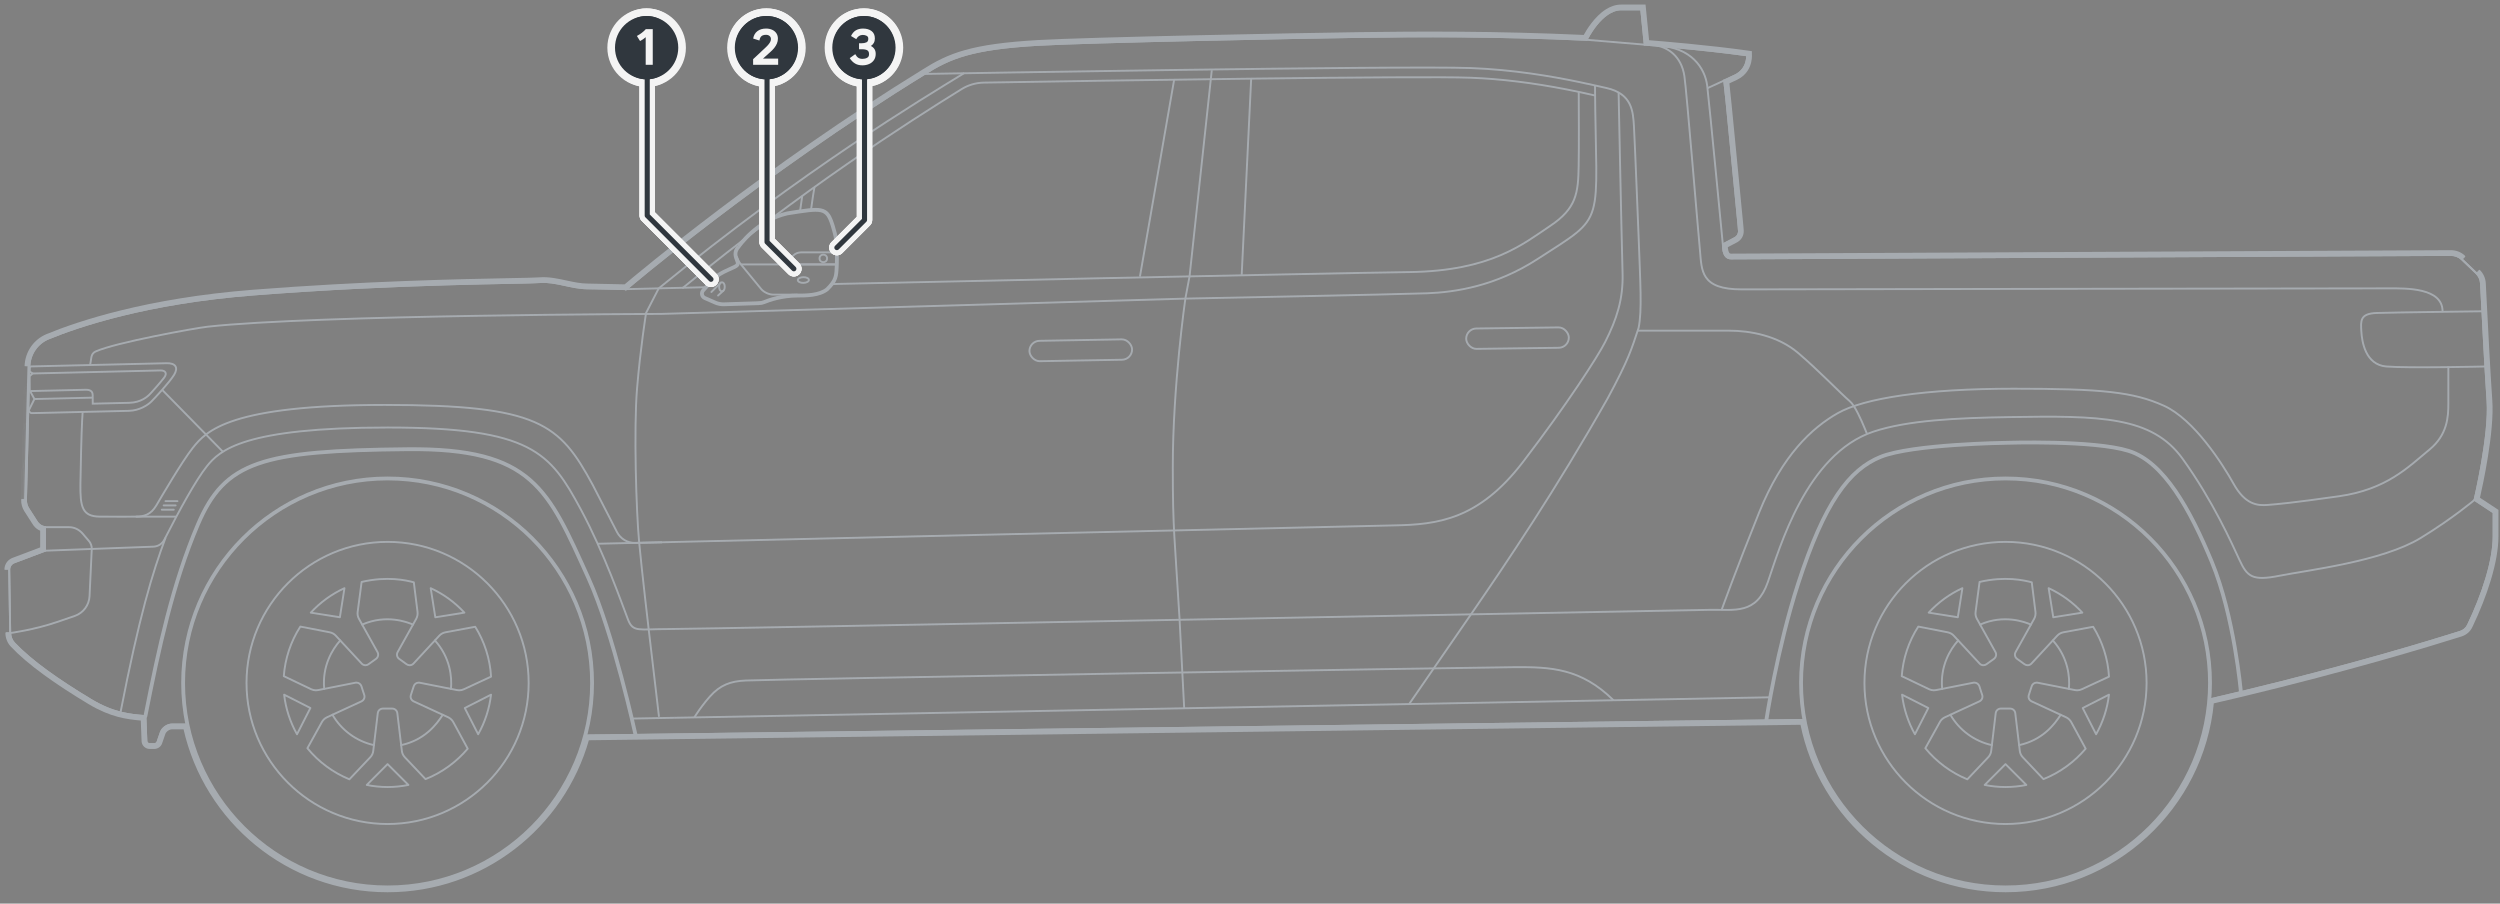 <?xml version="1.0" encoding="UTF-8"?><svg xmlns="http://www.w3.org/2000/svg" width="654" height="236.379" viewBox="0 0 654 236.379"><rect x="0" y="0" width="654" height="236.379" fill="#808080" stroke="none"/><g id="uuid-abebf7f7-5095-4951-b9dd-c25cb253dd8e"><path d="m638.974,81.436c0-6.231-9.741-5.998-13.825-5.998s-158.41.221-169.425.266c-11.016.045-10.515-5.052-11.016-10.185-.501-5.132-3.486-41.685-4.072-45.621-.78-5.237-4.406-7.49-7.243-7.967" style="fill:none; stroke:#a6abb0; stroke-miterlimit:10; stroke-width:.5px;"/><path d="m640.488,95.877s0,6.381,0,9.752c0,3.371-.229,8.108-4.929,11.977-5.579,4.593-11.189,10.433-23.668,12.21-12.48,1.776-16.066,2.063-18.719,2.278-2.654.215-5.852-.104-8.877-5.549-2.786-5.014-10.273-16.828-18.234-20.414-7.961-3.586-16.066-4.447-39.303-4.447s-39.16,2.51-45.973,6.383c-6.814,3.873-14.559,11.045-20.584,25.963s-9.828,25.525-9.828,25.525" style="fill:none; stroke:#a6abb0; stroke-miterlimit:10; stroke-width:.5px;"/><path d="m23.568,95.572l.353-2.196c.101-.627.509-1.161,1.087-1.425,5.144-2.343,26.069-6.128,29.314-6.487,28.042-3.1,118.745-3.35,118.745-3.35l137.131-4.002s55.823-1.109,63.151-1.391c7.327-.282,17.908-1.851,28.818-8.923,18.454-11.962,15.329-7.736,15.088-45.444" style="fill:none; stroke:#a6abb0; stroke-miterlimit:10; stroke-width:.5px;"/><path d="m181.618,187.674l.773-1.157c.633-.948,1.808-2.607,3.326-4.314,2.674-3.009,5.421-4.011,9.36-4.179,9.1-.387,188.026-3.378,200.905-3.491,9.813-.086,17.629.302,26.104,8.648" style="fill:none; stroke:#a6abb0; stroke-miterlimit:10; stroke-width:.5px;"/><line x1="324.825" y1="71.903" x2="327.308" y2="20.578" style="fill:none; stroke:#a6abb0; stroke-miterlimit:10; stroke-width:.5px;"/><line x1="298.205" y1="72.369" x2="307.158" y2="20.844" style="fill:none; stroke:#a6abb0; stroke-miterlimit:10; stroke-width:.5px;"/><path d="m31.518,186.404c4.914-25.232,8.373-36.601,11.812-45.788" style="fill:none; stroke:#a6abb0; stroke-miterlimit:10; stroke-width:.5px;"/><line x1="446.675" y1="23.06" x2="451.059" y2="21.046" style="fill:none; stroke:#a6abb0; stroke-miterlimit:10; stroke-width:.5px;"/><path d="m21.625,107.76l-.136,2.179c-.175,2.793-.416,13.696-.452,16.689-.073,6.035.5,8.489,5.079,8.524,5.117.039,8.114,0,9.396,0,2.201,0,3.957-.531,5.376-2.925s6.674-11.427,9.527-15.043c3.582-4.541,9.845-11.254,50.255-11.254s45.715,4.922,54.404,20.948l6.332,12.308c.915,1.779,2.766,2.88,4.767,2.835l7.021-.158" style="fill:none; stroke:#a6abb0; stroke-miterlimit:10; stroke-width:.5px;"/><line x1="415.046" y1="10.413" x2="430.261" y2="11.682" style="fill:none; stroke:#a6abb0; stroke-miterlimit:10; stroke-width:.5px;"/><path d="m450.735,64.396s-3.573-37.34-4.131-41.955c-.558-4.615-4.21-10.077-12.725-10.459" style="fill:none; stroke:#a6abb0; stroke-miterlimit:10; stroke-width:.5px;"/><path d="m649.364,81.431s-23.11.295-27.595.443-4.189,2.119-4.042,4.83c.148,2.711,1.102,8.728,6.506,9.167,5.858.476,25.933,0,25.933,0" style="fill:none; stroke:#a6abb0; stroke-miterlimit:10; stroke-width:.5px;"/><path d="m586.218,181.042s-1.712-19.822-7.612-34.061c-5.658-13.655-12.492-26.125-21.722-29.017s-32.212-2.121-32.212-2.121c0,0-24.465.334-32.694,3.67-8.229,3.336-14.673,11.863-21.574,33.139-5.527,17.04-8.34,35.808-8.34,35.808" style="fill:none; stroke:#a6abb0; stroke-miterlimit:10; stroke-width:1px;"/><path d="m647.349,130.765s-5.716,4.84-14.098,9.972c-10.063,6.161-29.733,8.439-36.921,9.876-7.188,1.438-8.469.195-10.474-4.123-2.006-4.318-6.942-15.446-14.876-26.464-8.023-11.143-21.45-11.31-45.346-10.917-13.879.228-26.581.833-35.53,3.799-17.588,5.83-24.645,30.704-27.623,39.329-2.978,8.626-8.728,7.188-15.095,7.291-6.367.103-265.243,5.032-272.739,5.032-7.496,0-9.037.924-10.355-2.468-1.58-4.065-6.153-17.33-12.371-28.867-7.985-14.815-12.791-21.388-50.499-21.388-37.708,0-43.958,5.96-47.3,10.138-2.837,3.546-7.054,11.194-11.13,19.208-.547,1.076-1.638,1.775-2.845,1.82l-28.382,1.06" style="fill:none; stroke:#a6abb0; stroke-miterlimit:10; stroke-width:.5px;"/><path d="m101.395,232.149c-29.495,0-53.491-23.996-53.491-53.49,0-29.495,23.996-53.491,53.491-53.491,29.495,0,53.491,23.996,53.491,53.491,0,29.494-23.996,53.49-53.491,53.49Z" style="fill:none; stroke:#a6abb0; stroke-miterlimit:10; stroke-width:1px;"/><path d="m101.391,215.561c-20.349,0-36.903-16.555-36.903-36.903,0-20.349,16.555-36.903,36.903-36.903,20.349,0,36.903,16.555,36.903,36.903,0,20.348-16.555,36.903-36.903,36.903Z" style="fill:none; stroke:#a6abb0; stroke-miterlimit:10; stroke-width:.5px;"/><path d="m91.4,203.87c-4.202-1.727-8.042-4.53-10.983-8.134l3.781-6.825c.295-.558.759-.995,1.347-1.273l9.03-4.169c.619-.305.917-.986.727-1.629l-.39-1.183-.364-1.151c-.2-.568-.724-.934-1.31-.934h-.071s-.158.019-.158.019l-9.783,1.934c-.195.039-.388.059-.58.059-.425,0-.854-.098-1.237-.281l-7.164-3.422c.327-4.544,1.802-9.068,4.327-12.969l7.668,1.493c.622.119,1.19.429,1.595.873l6.788,7.317c.247.273.608.431.983.431.288,0,.566-.092.802-.263l1.968-1.412c.564-.447.714-1.181.383-1.768l-4.849-8.695c-.31-.537-.431-1.178-.346-1.814l1.036-7.837c6.695-1.565,11.661-.44,13.659.097l.966,7.739c.083.62-.041,1.266-.346,1.815l-4.853,8.698c-.334.593-.173,1.351.376,1.758l1.964,1.419c.234.171.512.263.803.263.368,0,.714-.146.976-.41l6.788-7.33c.422-.456.981-.761,1.615-.88l7.769-1.444c2.408,3.856,3.883,8.383,4.144,13.044l-7.08,3.29c-.398.192-.825.288-1.249.288-.19,0-.381-.019-.569-.058l-9.859-1.946-.171-.007c-.602,0-1.137.393-1.302.956l-.373,1.129-.368,1.158c-.224.636.081,1.354.714,1.651l9.042,4.176c.569.273,1.037.715,1.342,1.271l3.768,6.936c-2.936,3.473-6.756,6.269-11.037,7.966l-5.403-5.708c-.437-.458-.715-1.044-.788-1.653l-1.183-9.895c-.075-.68-.656-1.198-1.351-1.198h-2.42c-.69,0-1.269.515-1.349,1.2l-1.181,9.891c-.075.622-.351,1.205-.78,1.646l-5.466,5.773Z" style="fill:none; stroke:#a6abb0; stroke-linecap:round; stroke-linejoin:round; stroke-width:.5px;"/><path d="m106.839,205.345c-1.755.355-3.588.542-5.452.542-1.863,0-3.687-.187-5.442-.542l5.442-5.452,5.452,5.452Z" style="fill:none; stroke:#a6abb0; stroke-linecap:round; stroke-linejoin:round; stroke-width:.5px;"/><path d="m128.455,181.724c-.205,1.779-.593,3.58-1.169,5.352-.576,1.772-1.318,3.449-2.197,5.008l-3.503-6.86,6.87-3.5Z" style="fill:none; stroke:#a6abb0; stroke-linecap:round; stroke-linejoin:round; stroke-width:.5px;"/><path d="m112.67,153.866c1.628.744,3.222,1.671,4.729,2.766,1.507,1.095,2.873,2.319,4.084,3.637l-7.607,1.212-1.206-7.615Z" style="fill:none; stroke:#a6abb0; stroke-linecap:round; stroke-linejoin:round; stroke-width:.5px;"/><path d="m81.298,160.27c1.211-1.319,2.584-2.548,4.092-3.643s3.093-2.016,4.721-2.76l-1.198,7.609-7.615-1.206Z" style="fill:none; stroke:#a6abb0; stroke-linecap:round; stroke-linejoin:round; stroke-width:.5px;"/><path d="m77.694,192.086c-.88-1.559-1.625-3.245-2.2-5.017s-.961-3.564-1.166-5.343l6.867,3.491-3.5,6.87Z" style="fill:none; stroke:#a6abb0; stroke-linecap:round; stroke-linejoin:round; stroke-width:.5px;"/><path d="m84.812,180.212c-.558-5.973,2.111-10.346,4.195-12.672" style="fill:none; stroke:#a6abb0; stroke-linecap:round; stroke-linejoin:round; stroke-width:.5px;"/><path d="m97.828,194.925c-4.63-1.013-8.546-3.959-10.856-7.946" style="fill:none; stroke:#a6abb0; stroke-linecap:round; stroke-linejoin:round; stroke-width:.5px;"/><path d="m115.828,186.985c-1.638,2.546-4.719,6.596-10.88,7.942" style="fill:none; stroke:#a6abb0; stroke-linecap:round; stroke-linejoin:round; stroke-width:.5px;"/><path d="m113.775,167.539c4.057,4.513,4.476,9.648,4.196,12.671" style="fill:none; stroke:#a6abb0; stroke-linecap:round; stroke-linejoin:round; stroke-width:.5px;"/><path d="m94.749,163.39c6.286-2.748,11.734-.678,13.291.003" style="fill:none; stroke:#a6abb0; stroke-linecap:round; stroke-linejoin:round; stroke-width:.5px;"/><path d="m524.647,232.149c-29.495,0-53.491-23.996-53.491-53.49,0-29.495,23.996-53.491,53.491-53.491,29.495,0,53.491,23.996,53.491,53.491,0,29.494-23.996,53.49-53.491,53.49Z" style="fill:none; stroke:#a6abb0; stroke-miterlimit:10; stroke-width:1px;"/><path d="m524.643,215.561c-20.349,0-36.903-16.555-36.903-36.903,0-20.349,16.555-36.903,36.903-36.903,20.349,0,36.903,16.555,36.903,36.903s-16.555,36.903-36.903,36.903Z" style="fill:none; stroke:#a6abb0; stroke-miterlimit:10; stroke-width:.5px;"/><path d="m514.653,203.87c-4.202-1.727-8.042-4.53-10.983-8.134l3.781-6.825c.295-.558.759-.995,1.347-1.273l9.03-4.169c.619-.305.917-.986.727-1.629l-.39-1.183-.364-1.151c-.2-.568-.724-.934-1.31-.934h-.071s-.158.019-.158.019l-9.783,1.934c-.195.039-.388.059-.58.059-.425,0-.854-.098-1.237-.281l-7.164-3.422c.327-4.544,1.802-9.068,4.327-12.969l7.668,1.493c.622.119,1.19.429,1.595.873l6.788,7.317c.247.273.608.431.983.431.288,0,.566-.092.802-.263l1.968-1.412c.564-.447.714-1.181.383-1.768l-4.849-8.695c-.31-.537-.431-1.178-.346-1.814l1.036-7.837c6.695-1.565,11.661-.44,13.659.097l.966,7.739c.083.62-.041,1.266-.346,1.815l-4.853,8.698c-.334.593-.173,1.351.376,1.758l1.964,1.419c.234.171.512.263.803.263.368,0,.714-.146.976-.41l6.788-7.33c.422-.456.981-.761,1.615-.88l7.769-1.444c2.408,3.856,3.883,8.383,4.144,13.044l-7.08,3.29c-.398.192-.825.288-1.249.288-.19,0-.381-.019-.569-.058l-9.859-1.946-.171-.007c-.602,0-1.137.393-1.302.956l-.373,1.129-.368,1.158c-.224.636.081,1.354.714,1.651l9.042,4.176c.569.273,1.037.715,1.342,1.271l3.768,6.936c-2.936,3.473-6.756,6.269-11.037,7.966l-5.403-5.708c-.437-.458-.715-1.044-.788-1.653l-1.183-9.895c-.075-.68-.656-1.198-1.351-1.198h-2.42c-.69,0-1.269.515-1.349,1.2l-1.181,9.891c-.075.622-.351,1.205-.78,1.646l-5.466,5.773Z" style="fill:none; stroke:#a6abb0; stroke-linecap:round; stroke-linejoin:round; stroke-width:.5px;"/><path d="m530.091,205.345c-1.755.355-3.588.542-5.452.542s-3.687-.187-5.442-.542l5.442-5.452,5.452,5.452Z" style="fill:none; stroke:#a6abb0; stroke-linecap:round; stroke-linejoin:round; stroke-width:.5px;"/><path d="m551.708,181.724c-.205,1.779-.593,3.58-1.169,5.352s-1.318,3.449-2.197,5.008l-3.503-6.86,6.87-3.5Z" style="fill:none; stroke:#a6abb0; stroke-linecap:round; stroke-linejoin:round; stroke-width:.5px;"/><path d="m535.923,153.866c1.628.744,3.222,1.671,4.729,2.766s2.873,2.319,4.084,3.637l-7.607,1.212-1.206-7.615Z" style="fill:none; stroke:#a6abb0; stroke-linecap:round; stroke-linejoin:round; stroke-width:.5px;"/><path d="m504.55,160.27c1.211-1.319,2.584-2.548,4.092-3.643s3.093-2.016,4.721-2.76l-1.198,7.609-7.615-1.206Z" style="fill:none; stroke:#a6abb0; stroke-linecap:round; stroke-linejoin:round; stroke-width:.5px;"/><path d="m500.946,192.086c-.88-1.559-1.625-3.245-2.2-5.017s-.961-3.564-1.166-5.343l6.867,3.491-3.5,6.87Z" style="fill:none; stroke:#a6abb0; stroke-linecap:round; stroke-linejoin:round; stroke-width:.5px;"/><path d="m508.064,180.211c-.558-5.973,2.111-10.346,4.195-12.672" style="fill:none; stroke:#a6abb0; stroke-linecap:round; stroke-linejoin:round; stroke-width:.5px;"/><path d="m521.08,194.925c-4.63-1.013-8.546-3.959-10.856-7.946" style="fill:none; stroke:#a6abb0; stroke-linecap:round; stroke-linejoin:round; stroke-width:.5px;"/><path d="m539.08,186.985c-1.638,2.546-4.719,6.596-10.88,7.942" style="fill:none; stroke:#a6abb0; stroke-linecap:round; stroke-linejoin:round; stroke-width:.5px;"/><path d="m537.027,167.539c4.057,4.513,4.476,9.648,4.196,12.671" style="fill:none; stroke:#a6abb0; stroke-linecap:round; stroke-linejoin:round; stroke-width:.5px;"/><path d="m518.001,163.39c6.286-2.748,11.734-.678,13.291.003" style="fill:none; stroke:#a6abb0; stroke-linecap:round; stroke-linejoin:round; stroke-width:.5px;"/><path d="m166.256,192.242s-5.78-26.592-12.295-40.96c-10.586-23.344-14.541-34.097-47.422-33.77-38.05.379-47.7,3.127-54.772,19.715-6.56,15.386-10.19,32.167-13.731,50.109" style="fill:none; stroke:#a6abb0; stroke-linecap:round; stroke-miterlimit:10; stroke-width:1px;"/><line x1="472.033" y1="188.334" x2="153.094" y2="192.41" style="fill:none; stroke:#a6abb0; stroke-miterlimit:10; stroke-width:.5px;"/><path d="m11.765,137.908h6.284c1.299,0,2.598.539,3.608,1.729l1.708,2.013c.382.451.673,1.303.645,1.893l-.583,12.413c-.111,2.357-1.648,4.409-3.879,5.177l-4.411,1.518c-6.204,2.136-12.468,2.951-12.468,2.951" style="fill:none; stroke:#a6abb0; stroke-miterlimit:10; stroke-width:.5px;"/><path d="m213.071,48.934l-.202,1.167s-.306,1.767-.754,5.104" style="fill:none; stroke:#a6abb0; stroke-miterlimit:10; stroke-width:.5px;"/><path d="m209.867,51.245c-.268,1.727-.502,3.452-.617,4.32" style="fill:none; stroke:#a6abb0; stroke-miterlimit:10; stroke-width:.5px;"/><path d="m252.27,19.097c-11.363,6.987-41.994,25.32-79.946,56.337" style="fill:none; stroke:#a6abb0; stroke-miterlimit:10; stroke-width:.5px;"/><path d="m37.855,192.751h-.014c.005,0,.009,0,.014,0Z" style="fill:none; stroke:#a6abb0; stroke-miterlimit:10; stroke-width:.5px;"/><path d="m49.015,189.534h-4.053c-1.196,0-2.494.924-2.885,2.054l-.863,2.493c-.113.325-.487.592-.831.592h-1.237c-.443,0-.827-.362-.853-.805l-.257-6.531c-4.112-.334-8.346-.698-14.223-4.23-8.577-5.154-15.687-10.171-20.085-14.835-.679-.72-1.043-1.679-1.058-2.668l-.256-16.591c-.012-.791.437-1.516,1.15-1.858l8.202-3.09v-6.157s-1.351-.1-2.202-1.502c-.524-.863-1.465-2.314-2.111-3.302-.45-.689-.68-1.497-.659-2.32l.89-34.977c.082-3.203,2.035-6.056,4.998-7.277,7.999-3.296,25.854-9.317,53.576-11.491,38.973-3.057,70.959-2.928,74.998-3.256,4.039-.328,8.297,1.638,12.445,1.638,4.148,0,10.152.218,10.152.218,0,0,34.824-29.748,78.055-56.33,6.65-4.205,12.275-6.58,29.701-7.586h-.007c13.209-.765,68.448-1.857,83.95-2.075,15.502-.218,36.025-.328,59.496.764,0,0,3.821-7.969,9.061-7.969h5.24s.914,9.238.914,9.238c0,0,15.023,1.11,26.787,2.786.006.197.211,3.681-3.193,5.277-2.056.964-2.11.993-2.795,1.301h0c.315,2.058,2.677,27.04,3.772,38.264l-.003.022c.03.389.056.725.077,1.01.06.78-.335,1.518-1.014,1.907l-3.147,1.656s-.287,3.723,2.094,3.697l188.292-.911c1.057-.005,2.076.371,2.84,1.1l3.814,3.641c.748.714,1.194,1.68,1.247,2.713.271,5.268,1.154,23.075,1.706,30.647.659,9.034-3.388,25.973-3.388,25.973l4.987,3.294v6.284c0,6.374-2.852,15.131-6.702,23.177-.403.843-1.138,1.481-2.028,1.763-8.562,2.712-29.34,9.028-57.389,15.76-1.634.392-4.551,1.088-8.253,1.943" style="fill:none; stroke:#a6abb0; stroke-miterlimit:10; stroke-width:.5px;"/><rect x="383.553" y="85.793" width="26.852" height="5.33" rx="2.665" ry="2.665" transform="translate(-1.141 5.288) rotate(-.762)" style="fill:none; stroke:#a6abb0; stroke-linecap:round; stroke-linejoin:round; stroke-width:.5px;"/><rect x="269.302" y="88.966" width="26.852" height="5.33" rx="2.665" ry="2.665" transform="translate(-1.578 5.019) rotate(-1.014)" style="fill:none; stroke:#a6abb0; stroke-linecap:round; stroke-linejoin:round; stroke-width:.5px;"/><path d="m317.003,18.371l-5.817,53.924-1.096,5.817s-3.288,22.762-3.288,44.174c0,16.626.518,18.474,1.759,39.48l1.222,23.513" style="fill:none; stroke:#a6abb0; stroke-miterlimit:10; stroke-width:.5px;"/><path d="m156.286,142.245s196.977-4.591,208.374-4.8c11.397-.209,22.166-1.464,33.771-16.624,11.606-15.161,19.561-27.587,21.434-31.262,3.126-6.136,4.786-11.399,4.6-18.088-.304-10.946-1.04-47.269-1.04-47.269" style="fill:none; stroke:#a6abb0; stroke-miterlimit:10; stroke-width:.5px;"/><path d="m428.418,86.501c4.811,0,19.192,0,23.838,0,5.626,0,12.828,1.322,18.118,5.819,5.29,4.496,11.264,10.713,13.591,12.696,1.28,1.09,2.943,4.841,3.833,7.012l.585,1.427" style="fill:none; stroke:#a6abb0; stroke-miterlimit:10; stroke-width:.5px;"/><path d="m417.278,24.99c-2.471-.576-4.956-1.108-7.452-1.595-8.973-1.752-17.212-2.754-25.12-3.058-13.928-.539-94.755.73-127.322,1.274-2.06.034-4.08.622-5.832,1.706-14.463,8.945-41.186,26.052-73.079,52.117" style="fill:none; stroke:#a6abb0; stroke-miterlimit:10; stroke-width:.5px;"/><path d="m241.851,19.344l1.895-.034s123.365-2.188,141.082-1.505c11.084.427,20.956,2.135,28.148,3.626,2.863.594,5.359,1.166,7.274,1.595,6.73,1.508,6.962,6.149,7.194,10.094.232,3.945,1.21,28.614,1.21,28.614.427,12.029.96,19.545,0,24.058-1.851,5.554-2.513,8.067-8.067,18.383-13.596,23.982-26.5,43.082-35.76,56.514l-16.194,23.491-192.296,3.593" style="fill:none; stroke:#a6abb0; stroke-miterlimit:10; stroke-width:.5px;"/><path d="m217.269,74.34l2.349-.078s127.685-2.801,149.126-3.089c21.441-.288,29.881-7.475,36.781-12.076,6.9-4.6,7.332-8.626,7.452-15.67.09-5.226.047-14.637.016-19.389" style="fill:none; stroke:#a6abb0; stroke-miterlimit:10; stroke-width:.5px;"/><path d="m208.677,77.067h-6.482c-1.034,0-2.417-.654-3.074-1.453l-5.234-6.373c-.473-.576-.84-1.233-1.082-1.938l-.076-.221" style="fill:none; stroke:#a6abb0; stroke-miterlimit:10; stroke-width:.5px;"/><g id="uuid-dc3f7901-725b-44bc-bfc5-01c057db8037"><path d="m198.613,79.561c.467-.015.933-.114,1.366-.293,1.231-.509,4.559-1.701,8.698-1.701,1.979,0,5.744.024,7.889-1.723,2.396-2.393,2.456-3.425,2.583-6.364.004-.094.008-.189.012-.287.03-.695.033-2.489.013-3.182-.082-2.761-.118-3.913-1.131-7.13-.552-1.755-1.07-3.005-2.144-3.67-.348-.216-.739-.361-1.181-.45-1.626-.328-4.158.08-8.373.745-.149.024-.3.047-.488.078-8.075,1.851-12.857,8.811-12.854,8.813-.473.53-.727,1.05-.82,1.565-.151.83.14,1.551.34,2.07.221.572.289.822.206,1.022-.052.127-.216.338-.769.586-4.503,2.018-4.681,2.193-7.484,5.355-.221.249-.458.517-.716.806-.165.185-.277.399-.335.623-.062.235-.064.479-.014.709s.155.451.309.639c.147.179.337.327.565.426l2.843,1.244c.58.254,1.53.437,2.162.416l9.323-.298Z" style="fill:none; stroke:#a6abb0; stroke-miterlimit:10; stroke-width:.5px;"/><path d="m198.605,79.311c.437-.014.874-.107,1.279-.274,1.248-.516,4.609-1.72,8.793-1.72,2.011,0,5.67.012,7.713-1.65,2.336-2.333,2.385-3.293,2.51-6.198.004-.094.008-.189.012-.287.03-.688.033-2.476.013-3.164-.081-2.748-.116-3.875-1.12-7.063-.556-1.766-1.053-2.923-2.037-3.533-.319-.198-.681-.333-1.099-.417-1.57-.317-4.041.078-8.285.747-.149.024-.301.047-.471.075-8.006,1.835-12.743,8.761-12.724,8.736-.447.501-.677.981-.761,1.444-.136.751.124,1.408.327,1.935.21.542.332.896.204,1.207-.088.214-.321.46-.898.719-4.474,2.005-4.622,2.159-7.399,5.292-.221.249-.458.517-.716.807-.138.155-.231.334-.28.52-.051.196-.054.4-.012.593s.129.377.258.534c.122.149.281.272.471.356l2.843,1.244c.546.239,1.459.415,2.054.396l9.323-.298Z" style="fill:none; stroke:#a6abb0; stroke-miterlimit:10; stroke-width:.5px;"/></g><path d="m198.597,79.061c.407-.013.814-.1,1.191-.255,1.264-.523,4.66-1.739,8.889-1.739,2.044,0,5.596,0,7.536-1.576,2.349-2.346,2.313-3.219,2.449-6.319.03-.68.033-2.462.013-3.145-.081-2.735-.114-3.837-1.108-6.995-1.46-4.64-2.353-4.417-11.597-2.959-7.907,1.813-12.593,8.659-12.593,8.659-2.248,2.519,1.646,4.086-1.212,5.366-4.8,2.151-4.554,2.135-8.031,6.037-.46.516-.281,1.33.351,1.607l2.843,1.244c.512.224,1.388.393,1.946.375l9.323-.298Z" style="fill:none; stroke:#a6abb0; stroke-miterlimit:10; stroke-width:.5px;"/><path d="m218.589,69.171h-11.926c-.247,0-.469-.149-.564-.377s-.042-.491.132-.665l1.263-1.263c.538-.538,1.268-.841,2.029-.841h9.151" style="fill:none; stroke:#a6abb0; stroke-linecap:round; stroke-linejoin:round; stroke-width:.5px;"/><line x1="218.589" y1="69.171" x2="193.888" y2="69.171" style="fill:none; stroke:#a6abb0; stroke-linecap:round; stroke-linejoin:round; stroke-width:.5px;"/><ellipse cx="188.858" cy="75.023" rx=".736" ry="1.185" style="fill:none; stroke:#a6abb0; stroke-miterlimit:10; stroke-width:.5px;"/><ellipse cx="210.157" cy="73.255" rx="1.445" ry=".749" transform="translate(-1.262 3.726) rotate(-1.013)" style="fill:none; stroke:#a6abb0; stroke-miterlimit:10; stroke-width:.5px;"/><line x1="189.222" y1="76.053" x2="187.849" y2="77.308" style="fill:none; stroke:#a6abb0; stroke-linecap:round; stroke-linejoin:round; stroke-width:.5px;"/><line x1="188.528" y1="73.965" x2="186.104" y2="76.386" style="fill:none; stroke:#a6abb0; stroke-linecap:round; stroke-linejoin:round; stroke-width:.5px;"/><circle cx="215.377" cy="67.599" r=".986" style="fill:none; stroke:#a6abb0; stroke-miterlimit:10; stroke-width:.5px;"/><line x1="176.335" y1="187.773" x2="165.278" y2="187.98" style="fill:none; stroke:#a6abb0; stroke-miterlimit:10; stroke-width:.5px;"/><line x1="463.097" y1="182.415" x2="368.632" y2="184.18" style="fill:none; stroke:#a6abb0; stroke-miterlimit:10; stroke-width:.5px;"/><g id="uuid-a82e6279-eaf7-4253-8c4b-06049e3a9140"><path d="m241.371,18.465c6.832-4.32,12.635-6.727,30.178-7.739,13.237-.764,68.496-1.855,83.985-2.065,15.378-.222,35.688-.327,58.913.734.754-1.394,2.849-4.887,5.785-6.736,1.134-.714,2.441-1.214,3.878-1.214h6.137s.927,9.308.927,9.308c3.321.26,15.871,1.29,26.017,2.729l.846.12s.014.868.014.88c.001.045.003.131.002.245-.008.615-.114,2.132-1.056,3.598-.57.887-1.434,1.733-2.719,2.338-.817.38-1.319.613-1.669.777-.193.09-.34.158-.468.218.255,2.202.847,8.197,1.502,14.997.698,7.114,1.471,15.166,2.012,20.796.06.622.116,1.214.175,1.879,0,0,0,.005-.002-.061.026.387.051.707.079,1.011.04.584-.091,1.156-.357,1.652-.261.486-.656.905-1.188,1.207l-2.627,1.379c.011.283.044.648.133,1.011.118.483.296.789.485.936.097.076.237.141.488.139,0,0,188.284-.907,188.289-.907,1.296,0,2.566.45,3.53,1.381,0,0,3.812,3.641,3.809,3.638.936.886,1.494,2.101,1.56,3.381.045.855.105,2.04.178,3.456.375,7.328,1.068,20.846,1.529,27.177.591,8.12-2.509,22.324-3.257,25.594l4.863,3.199v6.822c0,6.603-2.932,15.522-6.801,23.605-.261.546-.625,1.022-1.065,1.409-.45.396-.977.697-1.561.889-8.587,2.713-29.379,9.029-57.465,15.781-.62.144-1.422.333-2.382.559-1.413.333-3.164.745-5.166,1.21-1.291,13.756-7.719,26.04-17.331,34.911-9.715,8.966-22.691,14.453-36.917,14.453-13.238,0-25.39-4.745-34.841-12.622-9.392-7.828-16.121-18.751-18.602-31.191l-317.351,4.055c-3.228,11.472-10.12,21.421-19.326,28.497-9.185,7.06-20.679,11.262-33.138,11.262-13.006,0-24.965-4.582-34.342-12.215-9.34-7.604-16.124-18.239-18.835-30.4h-3.254c-.353,0-.781.142-1.171.419s-.661.63-.775.957c0,0-.854,2.484-.859,2.498-.14.389-.408.695-.7.9-.29.204-.667.353-1.082.353h-1.236c-.496,0-.945-.203-1.272-.511-.32-.302-.552-.733-.582-1.253l-.216-5.647c-3.911-.331-8.125-.901-13.773-4.287-8.596-5.174-15.808-10.24-20.296-15.01-.865-.915-1.322-2.119-1.338-3.34,0,0-.25-16.589-.25-16.587-.01-.589.152-1.154.449-1.635s.73-.88,1.341-1.17l7.556-2.858v-4.699c-.207-.079-.432-.184-.657-.323-.481-.297-.988-.747-1.394-1.419-.494-.816-1.377-2.167-2.022-3.154-.026-.039-.051-.078-.08-.123-.549-.856-.848-1.856-.815-2.892,0,0,.894-34.978.894-34.977.044-1.798.616-3.501,1.596-4.926.975-1.417,2.354-2.558,4.017-3.243,8.082-3.336,26.047-9.383,53.881-11.574,29.326-2.295,54.695-2.79,67.193-3.034,4.155-.081,6.833-.134,7.795-.212,2.346-.19,4.724.332,6.935.81,1.956.423,3.795.817,5.616.817,0,0,9.772.21,9.772.21,3.44-2.911,36.894-30.966,77.878-56.168Z" style="fill:none; stroke:#a6abb0; stroke-miterlimit:3; stroke-width:.5px;"/><path d="m241.504,18.676c6.786-4.291,12.545-6.69,30.059-7.701,13.231-.764,68.483-1.855,83.974-2.065,15.411-.222,35.772-.327,59.056.741.672-1.265,2.785-4.901,5.772-6.782,1.106-.696,2.368-1.176,3.745-1.176h5.911s.925,9.291.925,9.291c2.965.231,15.845,1.273,26.21,2.744l.636.09s.009.655.009.668c.001.044.003.126.002.236-.007.594-.111,2.057-1.016,3.466-.546.85-1.375,1.663-2.614,2.247-.817.38-1.319.614-1.669.777-.279.13-.462.215-.632.294.241,2.025.847,8.165,1.522,15.172.698,7.114,1.471,15.165,2.012,20.795.06.621.116,1.213.174,1.857,0,0,0,.003-.002-.047.026.388.052.711.079,1.011.036.536-.083,1.061-.328,1.517-.24.446-.602.83-1.084,1.104l-2.764,1.451c.004.312.033.767.144,1.219.123.504.32.876.575,1.074.144.112.339.194.642.191,0,0,188.284-.907,188.287-.907,1.238,0,2.444.43,3.357,1.312,0,0,3.812,3.641,3.81,3.639.889.842,1.42,1.996,1.482,3.213.045.855.105,2.04.178,3.456.375,7.326,1.068,20.848,1.53,27.182.599,8.228-2.621,22.783-3.29,25.689l4.896,3.221v6.688c0,6.546-2.912,15.424-6.777,23.497-.246.515-.59.964-1.004,1.329-.424.373-.922.658-1.471.838-8.583,2.712-29.369,9.026-57.446,15.776-.62.144-1.423.333-2.383.559-1.454.342-3.266.769-5.341,1.25-1.246,13.765-7.657,26.06-17.269,34.93-9.671,8.925-22.587,14.386-36.747,14.386-13.177,0-25.273-4.723-34.681-12.564s-16.121-18.785-18.557-31.252l-317.746,4.06c-3.191,11.495-10.075,21.466-19.288,28.546-9.143,7.028-20.583,11.21-32.986,11.21-12.946,0-24.85-4.56-34.184-12.159-9.348-7.61-16.123-18.271-18.792-30.456h-3.454c-.415,0-.892.164-1.316.465s-.732.693-.867,1.079c0,0-.854,2.484-.858,2.494-.12.333-.352.6-.608.78-.255.179-.583.308-.939.308h-1.236c-.427,0-.816-.175-1.1-.443-.278-.263-.478-.635-.504-1.08l-.224-5.868c-3.957-.327-8.18-.85-13.885-4.271-8.593-5.172-15.78-10.223-20.243-14.968-.82-.867-1.254-2.01-1.27-3.172,0,0-.25-16.589-.25-16.587-.009-.54.14-1.058.412-1.5s.67-.807,1.217-1.068l7.718-2.919v-5.046c-.233-.078-.503-.193-.775-.361-.451-.278-.928-.701-1.311-1.336-.497-.82-1.383-2.176-2.027-3.161-.026-.039-.051-.078-.079-.121-.524-.816-.807-1.767-.776-2.751,0,0,.894-34.978.894-34.977.043-1.749.599-3.405,1.552-4.79.948-1.378,2.289-2.488,3.907-3.153,8.059-3.327,25.999-9.367,53.805-11.556,29.318-2.294,54.681-2.789,67.178-3.033,4.148-.081,6.838-.134,7.81-.213,2.303-.187,4.643.325,6.862.805,1.951.422,3.816.822,5.663.823l9.867.212c3.005-2.546,36.64-30.824,77.923-56.208Z" style="fill:none; stroke:#a6abb0; stroke-miterlimit:3; stroke-width:.5px;"/><path d="m241.638,18.888c6.741-4.262,12.455-6.654,29.939-7.663,13.224-.763,68.47-1.854,83.963-2.065,15.444-.223,35.857-.328,59.2.748.568-1.092,2.705-4.905,5.758-6.827,1.078-.679,2.294-1.137,3.612-1.137h5.684s.923,9.274.923,9.274c2.507.193,15.779,1.251,26.403,2.758l.426.06s.004.441.004.456c.001.043.003.122.002.227-.007.574-.108,1.982-.977,3.334-.522.812-1.316,1.593-2.509,2.155-.817.38-1.319.614-1.669.777-.369.172-.571.266-.797.37.222,1.8.846,8.103,1.544,15.347.698,7.113,1.471,15.165,2.012,20.795.06.621.116,1.212.173,1.836,0,0,0,.001-.001-.032.026.39.052.715.079,1.011.033.488-.076.967-.299,1.382-.218.407-.548.756-.98,1.001l-2.898,1.521c-.003.318.015.875.151,1.43.129.526.344.964.664,1.212.19.148.441.248.796.244,0,0,188.284-.907,188.286-.907,1.18,0,2.321.409,3.185,1.243,0,0,3.812,3.641,3.81,3.64.843.798,1.345,1.892,1.404,3.045.045.855.105,2.039.178,3.456.375,7.325,1.068,20.85,1.53,27.187.609,8.362-2.756,23.338-3.323,25.784l4.929,3.242v6.553c0,6.489-2.892,15.326-6.752,23.389-.231.484-.554.906-.944,1.249-.399.351-.866.618-1.381.787-8.579,2.71-29.359,9.023-57.427,15.771-.621.144-1.424.333-2.383.559-1.495.352-3.368.793-5.516,1.291-1.201,13.774-7.596,26.081-17.205,34.949-9.627,8.885-22.483,14.32-36.577,14.32-13.116,0-25.156-4.701-34.521-12.506-9.409-7.842-16.12-18.819-18.511-31.313l-318.143,4.065c-3.154,11.518-10.03,21.51-19.249,28.596-9.101,6.995-20.488,11.158-32.833,11.158-12.887,0-24.735-4.539-34.026-12.103-9.356-7.616-16.122-18.302-18.748-30.512h-3.656c-.476,0-1.003.186-1.461.512s-.803.756-.958,1.202c0,0-.854,2.484-.857,2.491-.1.277-.295.504-.517.66-.22.155-.499.262-.795.262h-1.236c-.358,0-.687-.147-.929-.375-.237-.223-.404-.538-.425-.908l-.233-6.089c-4.007-.326-8.235-.799-13.998-4.254-8.59-5.17-15.751-10.207-20.191-14.925-.774-.819-1.187-1.901-1.201-3.004,0,0-.25-16.589-.25-16.588-.008-.492.127-.963.375-1.364s.609-.735,1.092-.965l7.879-2.98v-5.402c-.247-.07-.566-.189-.894-.391-.421-.26-.868-.656-1.229-1.252-.5-.825-1.388-2.185-2.031-3.169-.026-.039-.051-.078-.078-.12-.498-.777-.766-1.677-.736-2.609,0,0,.894-34.978.894-34.977.042-1.7.582-3.309,1.508-4.655.921-1.339,2.224-2.417,3.796-3.064,8.037-3.318,25.951-9.351,53.729-11.538,29.31-2.293,54.667-2.789,67.163-3.033,4.141-.081,6.843-.134,7.826-.214,2.259-.183,4.563.319,6.788.8,1.946.421,3.838.828,5.711.828,0,0,9.962.214,9.962.214,2.479-2.104,36.331-30.647,77.967-56.249Z" style="fill:none; stroke:#a6abb0; stroke-miterlimit:3; stroke-width:.5px;"/><path d="m241.772,19.099c6.695-4.234,12.365-6.617,29.82-7.624,13.217-.763,68.457-1.854,83.952-2.064,15.477-.223,35.942-.328,59.345.755.42-.828,2.593-4.89,5.742-6.873,1.05-.661,2.22-1.099,3.479-1.099h5.458s.922,9.257.922,9.257c1.853.141,15.636,1.217,26.596,2.773l.215.03s0,.228,0,.244c.001.042.003.117.002.218-.007.554-.105,1.907-.937,3.202-.498.775-1.257,1.523-2.404,2.064-.817.38-1.319.614-1.67.777-.456.212-.656.306-.962.447.197,1.497.841,7.993,1.566,15.521.698,7.113,1.471,15.164,2.012,20.794.06.623.117,1.216.172,1.8,0,0,0,.006,0,.004.026.389.052.713.078,1.004.03.44-.068.872-.27,1.247-.197.367-.494.681-.876.898l-3.028,1.59c-.01.282-.011.964.155,1.642.134.548.368,1.051.754,1.35.237.184.543.301.951.296,0,0,188.284-.907,188.285-.907,1.123,0,2.199.389,3.012,1.173,0,0,3.812,3.641,3.811,3.64.796.754,1.271,1.787,1.327,2.876.045.855.105,2.039.178,3.456.375,7.323,1.068,20.852,1.53,27.193.622,8.544-2.937,24.082-3.357,25.879l4.962,3.264v6.418c0,6.432-2.872,15.228-6.728,23.282-.216.453-.519.848-.883,1.169-.373.328-.811.579-1.291.737-8.574,2.709-29.349,9.02-57.408,15.766-.621.144-1.425.333-2.384.559-1.536.362-3.471.817-5.693,1.332-1.154,13.782-7.534,26.102-17.141,34.968-9.583,8.844-22.379,14.254-36.408,14.254-13.056,0-25.039-4.679-34.361-12.448-9.418-7.849-16.12-18.853-18.465-31.373l-318.542,4.07c-3.117,11.541-9.984,21.555-19.21,28.645-9.059,6.963-20.393,11.107-32.681,11.107-12.827,0-24.62-4.518-33.868-12.047-9.363-7.623-16.12-18.333-18.703-30.568h-3.858c-.538,0-1.114.209-1.606.558s-.874.82-1.05,1.324c0,0-.854,2.484-.856,2.488-.08.221-.238.409-.425.54-.185.13-.415.217-.651.217h-1.236c-.289,0-.558-.119-.757-.307-.195-.184-.33-.44-.347-.735l-.241-6.311c-4.059-.326-8.29-.747-14.11-4.237-8.587-5.168-15.723-10.19-20.138-14.883-.729-.771-1.119-1.792-1.133-2.836,0,0-.25-16.589-.25-16.588-.007-.443.114-.867.337-1.229s.549-.662.968-.862l8.041-3.041v-5.768c-.232-.05-.612-.164-1.013-.411-.391-.241-.808-.61-1.146-1.169-.503-.83-1.394-2.194-2.036-3.176-.026-.039-.051-.078-.077-.118-.473-.737-.725-1.588-.697-2.468,0,0,.894-34.978.894-34.978.041-1.651.565-3.213,1.464-4.519.894-1.3,2.159-2.346,3.686-2.975,8.014-3.309,25.903-9.336,53.653-11.52,29.303-2.293,54.653-2.788,67.149-3.032,4.135-.081,6.849-.134,7.841-.215,2.216-.18,4.482.312,6.715.795,1.941.42,3.859.834,5.758.834l10.056.216c1.777-1.511,35.911-30.403,78.011-56.29Z" style="fill:none; stroke:#a6abb0; stroke-miterlimit:3; stroke-width:.5px;"/></g><path d="m163.85,75.641s34.824-29.748,78.055-56.33c6.65-4.205,12.275-6.58,29.701-7.586,13.21-.762,68.444-1.853,83.942-2.064,15.511-.224,36.03-.329,59.493.762,0,0,3.825-7.979,9.07-7.979h5.232s.92,9.241.92,9.241c0,0,15.024,1.117,26.789,2.787,0,.197.21,3.68-3.194,5.284-2.064.96-2.116.986-2.8,1.301.158,1.025.828,7.782,1.59,15.695.776,7.9,1.643,16.957,2.182,22.569v.013c.026.394.052.723.079,1.012.053.775-.342,1.525-1.012,1.906l-3.155,1.656s-.289,3.72,2.103,3.694l188.284-.907c1.065,0,2.077.368,2.839,1.104l3.812,3.641c.749.71,1.196,1.682,1.249,2.708.276,5.271,1.157,23.082,1.709,30.653.657,9.03-3.391,25.974-3.391,25.974l4.995,3.286v6.283c0,6.375-2.852,15.129-6.704,23.174-.408.854-1.144,1.485-2.024,1.774-8.57,2.708-29.339,9.017-57.39,15.76-1.643.381-4.561,1.078-8.255,1.932-2.208,27.485-25.29,49.174-53.315,49.174-26.197,0-48.057-18.928-52.618-43.824l-318.942,4.075c-6.086,22.859-26.947,39.749-51.698,39.749-25.764,0-47.334-18.31-52.368-42.615h-4.061c-1.196,0-2.498.92-2.892,2.051l-.854,2.484c-.118.329-.486.592-.841.592h-1.236c-.434,0-.828-.355-.854-.802l-.25-6.533c-4.114-.329-8.347-.697-14.223-4.219-8.583-5.166-15.695-10.174-20.085-14.84-.684-.723-1.052-1.683-1.065-2.668l-.25-16.589c-.013-.789.434-1.512,1.144-1.853l8.202-3.102v-6.152s-1.354-.105-2.195-1.499c-.526-.868-1.472-2.313-2.116-3.299-.447-.697-.684-1.499-.657-2.327l.894-34.978c.079-3.194,2.024-6.047,4.995-7.269,7.992-3.299,25.855-9.32,53.578-11.502,38.974-3.05,70.955-2.918,74.99-3.247,4.048-.329,8.294,1.63,12.448,1.63l10.152.218Z" style="fill:none; stroke:#a6abb0; stroke-miterlimit:3; stroke-width:.5px;"/><line x1="42.527" y1="102.09" x2="58.306" y2="118.175" style="fill:none; stroke:#a6abb0; stroke-miterlimit:10; stroke-width:.5px;"/><line x1="35.512" y1="135.153" x2="46.129" y2="135.153" style="fill:none; stroke:#a6abb0; stroke-miterlimit:10; stroke-width:.5px;"/><path d="m172.39,187.509l-2.733-23.213s-1.724-14.644-2.467-22.545c-.743-7.901-1.418-29.512-.54-40.114.878-10.603,2.364-19.787,2.364-19.787l3.309-6.416" style="fill:none; stroke:#a6abb0; stroke-miterlimit:10; stroke-width:.5px;"/><polyline points="163.85 75.641 172.323 75.435 185.029 75.125" style="fill:none; stroke:#a6abb0; stroke-miterlimit:10; stroke-width:.5px;"/><line x1="42.324" y1="133.332" x2="45.46" y2="133.332" style="fill:none; stroke:#a6abb0; stroke-linecap:round; stroke-linejoin:round; stroke-width:.5px;"/><line x1="42.808" y1="132.215" x2="45.943" y2="132.215" style="fill:none; stroke:#a6abb0; stroke-linecap:round; stroke-linejoin:round; stroke-width:.5px;"/><line x1="43.292" y1="131.098" x2="46.427" y2="131.098" style="fill:none; stroke:#a6abb0; stroke-linecap:round; stroke-linejoin:round; stroke-width:.5px;"/><path d="m7.741,96.298c-.002-.238.19-.435.428-.441l35.433-.84c2.266-.054,3.128,1.08,1.945,3.031-1.184,1.951-5.131,6.19-5.98,7.022-.849.832-3.019,2.337-5.841,2.404l-25.434.603c-.101.002-.199-.031-.276-.093l-.313-.252c-.187-.15-.211-.427-.053-.613l1.357-2.734-1.06-1.94c-.104-.079-.165-.202-.166-.334l-.024-3.522c0-.127.054-.249.151-.333l.637-.554c.009-.008.008-.022-.002-.028l-.594-.359c-.126-.076-.202-.212-.203-.359l-.005-.657Z" style="fill:none; stroke:#a6abb0; stroke-miterlimit:10; stroke-width:.5px;"/><path d="m24.245,103.34c-.003-.495-.165-1.42-1.806-1.381l-14.493.344" style="fill:none; stroke:#a6abb0; stroke-miterlimit:10; stroke-width:.5px;"/><path d="m8.544,97.701s32.042-.76,33.404-.792c1.363-.032,1.833.767,1.004,1.87-.829,1.103-3.626,4.266-3.964,4.552s-1.969,1.966-5.19,2.043c-3.221.076-9.538.226-9.538.226l-.016-2.26" style="fill:none; stroke:#a6abb0; stroke-miterlimit:10; stroke-width:.5px;"/><line x1="9.007" y1="104.384" x2="24.25" y2="104.023" style="fill:none; stroke:#a6abb0; stroke-miterlimit:10; stroke-width:.5px;"/></g><g id="uuid-0648dbba-ec59-468c-9ce2-8c080e898809"><polyline points="226.158 10.683 226.158 57.544 218.925 64.777" style="fill:none; stroke:#f4f4f4; stroke-linecap:round; stroke-linejoin:round; stroke-width:4px;"/><polyline points="226.158 10.683 226.158 57.544 218.925 64.777" style="fill:none; stroke:#f4f4f4; stroke-linecap:round; stroke-linejoin:round; stroke-width:4px;"/><polyline points="226.158 10.683 226.158 57.544 218.925 64.777" style="fill:none; stroke:#f4f4f4; stroke-linecap:round; stroke-linejoin:round; stroke-width:4px;"/><path d="m223.687,16.618c-.542-.316-1.008-.787-1.397-1.411l1.442-1.04c.243.442.51.759.8.949s.652.286,1.086.286c.468,0,.87-.093,1.209-.279.338-.187.507-.475.507-.865v-.155c0-.442-.149-.757-.449-.942-.299-.187-.804-.28-1.514-.28h-.65v-1.56h.624c.528,0,.96-.078,1.294-.234.333-.155.5-.45.5-.884v-.143c0-.312-.146-.544-.436-.696-.29-.151-.626-.228-1.008-.228-.363,0-.69.094-.981.28-.29.187-.53.461-.721.825l-1.365-.819c.312-.667.728-1.158,1.248-1.476.52-.315,1.152-.474,1.897-.474.91,0,1.653.216,2.229.649s.865,1.079.865,1.938c0,.45-.092.838-.273,1.163s-.438.592-.767.8c.416.217.729.494.942.832.212.338.318.754.318,1.248,0,.642-.158,1.188-.475,1.638-.316.451-.739.789-1.268,1.014-.528.226-1.109.338-1.742.338-.736,0-1.376-.157-1.917-.474Z" style="fill:none; stroke:#f4f4f4; stroke-linecap:round; stroke-linejoin:round; stroke-width:4px;"/><circle cx="226.004" cy="12.474" r="8.275" style="fill:none; stroke:#f4f4f4; stroke-linecap:round; stroke-linejoin:round; stroke-width:4px;"/><path d="m226.004,4.182c-4.451,0-8.06,3.608-8.06,8.06v.464c0,4.451,3.608,8.06,8.06,8.06s8.06-3.608,8.06-8.06v-.464c0-4.451-3.608-8.06-8.06-8.06Z" style="fill:none; stroke:#f4f4f4; stroke-linecap:round; stroke-linejoin:round; stroke-width:4px;"/><path d="m223.687,16.618c-.542-.316-1.008-.787-1.397-1.411l1.442-1.04c.243.442.51.759.8.949s.652.286,1.086.286c.468,0,.87-.093,1.209-.279.338-.187.507-.475.507-.865v-.155c0-.442-.149-.757-.449-.942-.299-.187-.804-.28-1.514-.28h-.65v-1.56h.624c.528,0,.96-.078,1.294-.234.333-.155.5-.45.5-.884v-.143c0-.312-.146-.544-.436-.696-.29-.151-.626-.228-1.008-.228-.363,0-.69.094-.981.28-.29.187-.53.461-.721.825l-1.365-.819c.312-.667.728-1.158,1.248-1.476.52-.315,1.152-.474,1.897-.474.91,0,1.653.216,2.229.649s.865,1.079.865,1.938c0,.45-.092.838-.273,1.163s-.438.592-.767.8c.416.217.729.494.942.832.212.338.318.754.318,1.248,0,.642-.158,1.188-.475,1.638-.316.451-.739.789-1.268,1.014-.528.226-1.109.338-1.742.338-.736,0-1.376-.157-1.917-.474Z" style="fill:none; stroke:#f4f4f4; stroke-linecap:round; stroke-linejoin:round; stroke-width:4px;"/><polyline points="226.158 10.683 226.158 57.544 218.925 64.777" style="fill:none; stroke:#f4f4f4; stroke-linecap:round; stroke-linejoin:round; stroke-width:4px;"/><polyline points="226.158 10.683 226.158 57.544 218.925 64.777" style="fill:none; stroke:#30373e; stroke-linecap:round; stroke-linejoin:round; stroke-width:1.333px;"/><circle cx="226.004" cy="12.474" r="8.275" style="fill:#30373e; stroke-width:0px;"/><path d="m226.004,4.182c-4.451,0-8.06,3.608-8.06,8.06v.464c0,4.451,3.608,8.06,8.06,8.06s8.06-3.608,8.06-8.06v-.464c0-4.451-3.608-8.06-8.06-8.06Z" style="fill:#30373e; stroke-width:0px;"/><path d="m223.687,16.618c-.542-.316-1.008-.787-1.397-1.411l1.442-1.04c.243.442.51.759.8.949s.652.286,1.086.286c.468,0,.87-.093,1.209-.279.338-.187.507-.475.507-.865v-.155c0-.442-.149-.757-.449-.942-.299-.187-.804-.28-1.514-.28h-.65v-1.56h.624c.528,0,.96-.078,1.294-.234.333-.155.5-.45.5-.884v-.143c0-.312-.146-.544-.436-.696-.29-.151-.626-.228-1.008-.228-.363,0-.69.094-.981.28-.29.187-.53.461-.721.825l-1.365-.819c.312-.667.728-1.158,1.248-1.476.52-.315,1.152-.474,1.897-.474.91,0,1.653.216,2.229.649s.865,1.079.865,1.938c0,.45-.092.838-.273,1.163s-.438.592-.767.8c.416.217.729.494.942.832.212.338.318.754.318,1.248,0,.642-.158,1.188-.475,1.638-.316.451-.739.789-1.268,1.014-.528.226-1.109.338-1.742.338-.736,0-1.376-.157-1.917-.474Z" style="fill:#f4f4f4; stroke-width:0px;"/><polyline points="169.313 10.683 169.313 56.386 185.991 73.065" style="fill:none; stroke:#f4f4f4; stroke-linecap:round; stroke-linejoin:round; stroke-width:4px;"/><polyline points="169.313 10.683 169.313 56.386 185.991 73.065" style="fill:none; stroke:#f4f4f4; stroke-linecap:round; stroke-linejoin:round; stroke-width:4px;"/><polyline points="169.313 10.683 169.313 56.386 185.991 73.065" style="fill:none; stroke:#f4f4f4; stroke-linecap:round; stroke-linejoin:round; stroke-width:4px;"/><path d="m168.199,10.287c-.199.134-.455.283-.767.448l-.819-1.326c.477-.26.906-.535,1.287-.825.382-.291.732-.613,1.053-.969h1.808v9.334h-1.846v-7.215c-.278.233-.517.418-.716.553Z" style="fill:none; stroke:#f4f4f4; stroke-linecap:round; stroke-linejoin:round; stroke-width:4px;"/><circle cx="169.158" cy="12.474" r="8.275" style="fill:none; stroke:#f4f4f4; stroke-linecap:round; stroke-linejoin:round; stroke-width:4px;"/><path d="m169.158,4.182c-3.934,0-7.124,3.189-7.124,7.124v2.337c0,3.934,3.189,7.124,7.124,7.124s7.124-3.189,7.124-7.124v-2.337c0-3.934-3.189-7.124-7.124-7.124Z" style="fill:none; stroke:#f4f4f4; stroke-linecap:round; stroke-linejoin:round; stroke-width:4px;"/><path d="m168.199,10.287c-.199.134-.455.283-.767.448l-.819-1.326c.477-.26.906-.535,1.287-.825.382-.291.732-.613,1.053-.969h1.808v9.334h-1.846v-7.215c-.278.233-.517.418-.716.553Z" style="fill:none; stroke:#f4f4f4; stroke-linecap:round; stroke-linejoin:round; stroke-width:4px;"/><polyline points="169.313 10.683 169.313 56.386 185.991 73.065" style="fill:none; stroke:#f4f4f4; stroke-linecap:round; stroke-linejoin:round; stroke-width:4px;"/><polyline points="169.313 10.683 169.313 56.386 185.991 73.065" style="fill:none; stroke:#30373e; stroke-linecap:round; stroke-linejoin:round; stroke-width:1.333px;"/><circle cx="169.158" cy="12.474" r="8.275" style="fill:#30373e; stroke-width:0px;"/><path d="m169.158,4.182c-3.934,0-7.124,3.189-7.124,7.124v2.337c0,3.934,3.189,7.124,7.124,7.124s7.124-3.189,7.124-7.124v-2.337c0-3.934-3.189-7.124-7.124-7.124Z" style="fill:#30373e; stroke-width:0px;"/><path d="m168.199,10.287c-.199.134-.455.283-.767.448l-.819-1.326c.477-.26.906-.535,1.287-.825.382-.291.732-.613,1.053-.969h1.808v9.334h-1.846v-7.215c-.278.233-.517.418-.716.553Z" style="fill:#f4f4f4; stroke-width:0px;"/><polyline points="200.655 10.683 200.655 63.296 207.674 70.315" style="fill:none; stroke:#f4f4f4; stroke-linecap:round; stroke-linejoin:round; stroke-width:4px;"/><polyline points="200.655 10.683 200.655 63.296 207.674 70.315" style="fill:none; stroke:#f4f4f4; stroke-linecap:round; stroke-linejoin:round; stroke-width:4px;"/><polyline points="200.655 10.683 200.655 63.296 207.674 70.315" style="fill:none; stroke:#f4f4f4; stroke-linecap:round; stroke-linejoin:round; stroke-width:4px;"/><path d="m197.015,15.48l3.236-3.029c.304-.277.56-.544.768-.8.208-.255.368-.496.48-.721.112-.226.169-.438.169-.638v-.117c0-.312-.119-.567-.357-.767s-.539-.299-.903-.299c-.52,0-.919.112-1.196.338s-.459.611-.546,1.157l-1.638-.521c.139-.832.507-1.476,1.104-1.931.599-.454,1.356-.682,2.275-.682.581,0,1.105.104,1.573.312s.838.512,1.111.91.409.871.409,1.417c0,.45-.089.882-.267,1.293-.178.412-.405.789-.682,1.132-.278.342-.594.674-.949.994l-2.002,1.794h3.965v1.625h-6.552v-1.469Z" style="fill:none; stroke:#f4f4f4; stroke-linecap:round; stroke-linejoin:round; stroke-width:4px;"/><circle cx="200.501" cy="12.474" r="8.275" style="fill:none; stroke:#f4f4f4; stroke-linecap:round; stroke-linejoin:round; stroke-width:4px;"/><path d="m200.501,4.182c-4.462,0-8.079,3.617-8.079,8.079v.425c0,4.462,3.617,8.079,8.079,8.079s8.079-3.617,8.079-8.079v-.425c0-4.462-3.617-8.079-8.079-8.079Z" style="fill:none; stroke:#f4f4f4; stroke-linecap:round; stroke-linejoin:round; stroke-width:4px;"/><path d="m197.015,15.48l3.236-3.029c.304-.277.56-.544.768-.8.208-.255.368-.496.48-.721.112-.226.169-.438.169-.638v-.117c0-.312-.119-.567-.357-.767s-.539-.299-.903-.299c-.52,0-.919.112-1.196.338s-.459.611-.546,1.157l-1.638-.521c.139-.832.507-1.476,1.104-1.931.599-.454,1.356-.682,2.275-.682.581,0,1.105.104,1.573.312s.838.512,1.111.91.409.871.409,1.417c0,.45-.089.882-.267,1.293-.178.412-.405.789-.682,1.132-.278.342-.594.674-.949.994l-2.002,1.794h3.965v1.625h-6.552v-1.469Z" style="fill:none; stroke:#f4f4f4; stroke-linecap:round; stroke-linejoin:round; stroke-width:4px;"/><polyline points="200.655 10.683 200.655 63.296 207.674 70.315" style="fill:none; stroke:#f4f4f4; stroke-linecap:round; stroke-linejoin:round; stroke-width:4px;"/><polyline points="200.655 10.683 200.655 63.296 207.674 70.315" style="fill:none; stroke:#30373e; stroke-linecap:round; stroke-linejoin:round; stroke-width:1.333px;"/><circle cx="200.501" cy="12.474" r="8.275" style="fill:#30373e; stroke-width:0px;"/><path d="m200.501,4.182c-4.462,0-8.079,3.617-8.079,8.079v.425c0,4.462,3.617,8.079,8.079,8.079s8.079-3.617,8.079-8.079v-.425c0-4.462-3.617-8.079-8.079-8.079Z" style="fill:#30373e; stroke-width:0px;"/><path d="m197.015,15.48l3.236-3.029c.304-.277.56-.544.768-.8.208-.255.368-.496.48-.721.112-.226.169-.438.169-.638v-.117c0-.312-.119-.567-.357-.767s-.539-.299-.903-.299c-.52,0-.919.112-1.196.338s-.459.611-.546,1.157l-1.638-.521c.139-.832.507-1.476,1.104-1.931.599-.454,1.356-.682,2.275-.682.581,0,1.105.104,1.573.312s.838.512,1.111.91.409.871.409,1.417c0,.45-.089.882-.267,1.293-.178.412-.405.789-.682,1.132-.278.342-.594.674-.949.994l-2.002,1.794h3.965v1.625h-6.552v-1.469Z" style="fill:#f4f4f4; stroke-width:0px;"/></g></svg>